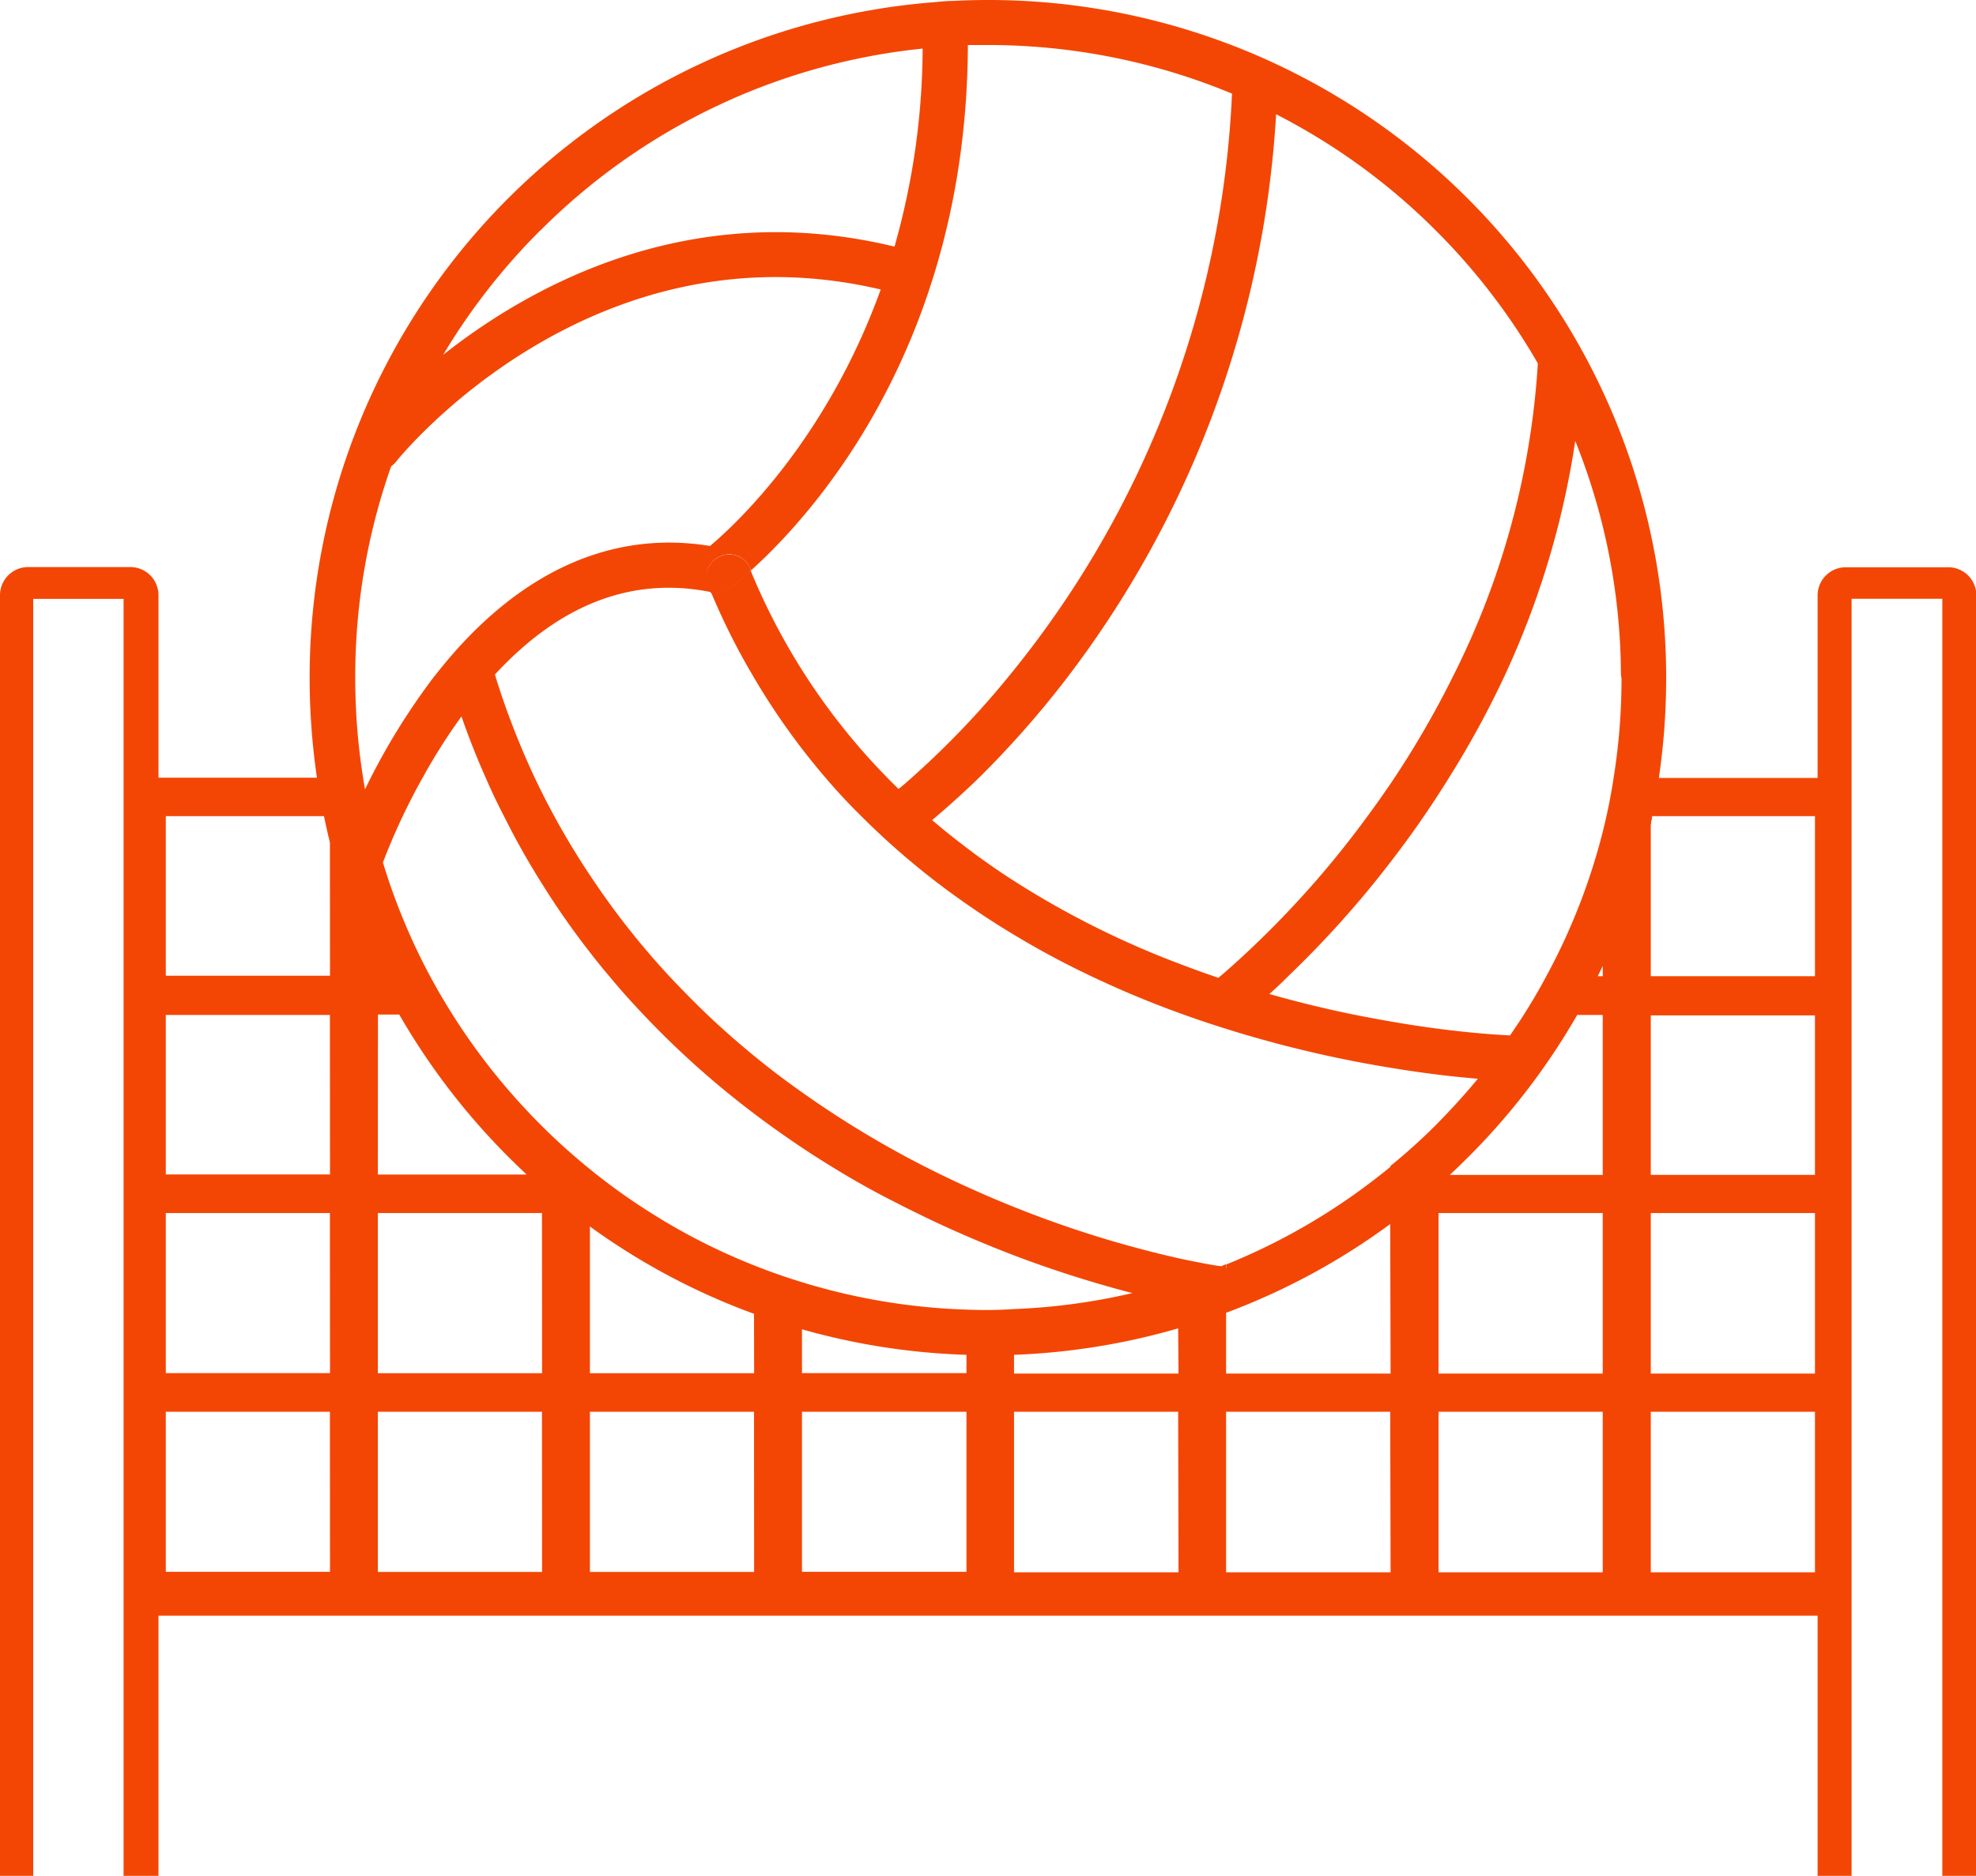 <svg xmlns="http://www.w3.org/2000/svg" viewBox="0 0 210.59 199.96"><defs><style>.cls-1{fill:#f34605;}.cls-2{fill:none;}</style></defs><g id="Camada_2" data-name="Camada 2"><g id="Camada_5" data-name="Camada 5"><path class="cls-1" d="M130.13,135a2.11,2.11,0,0,1,.54.22v-.44ZM62.87,124.67v.52h.65C63.3,125,63.08,124.85,62.87,124.67ZM175.87,87v1c.07-.32.14-.64.2-1Z"/><path class="cls-1" d="M63.52,125.19h-.65v-.52C63.08,124.85,63.3,125,63.52,125.19Z"/><path class="cls-1" d="M176.07,87c-.06.33-.13.65-.2,1V87Z"/><line class="cls-2" x1="33.03" y1="72.03" x2="16.99" y2="72.03"/><line class="cls-2" x1="193.53" y1="72.03" x2="177.57" y2="72.03"/><path class="cls-1" d="M79.9,60.51a2.41,2.41,0,0,0-4.46,1.81c.11.28.23.55.35.83h0a2.41,2.41,0,0,0,1.91-.42c.18-.13,1-.76,2.3-1.91A3.09,3.09,0,0,1,79.9,60.51Zm0,0a2.41,2.41,0,0,0-4.46,1.81c.11.28.23.55.35.83h0a2.41,2.41,0,0,0,1.91-.42c.18-.13,1-.76,2.3-1.91A3.09,3.09,0,0,1,79.9,60.51Zm0,0a2.41,2.41,0,0,0-4.46,1.81c.11.28.23.55.35.83h0a2.41,2.41,0,0,0,1.91-.42c.18-.13,1-.76,2.3-1.91A3.09,3.09,0,0,1,79.9,60.51Zm0,0a2.41,2.41,0,0,0-4.46,1.81c.11.28.23.55.35.83h0a2.41,2.41,0,0,0,1.91-.42c.18-.13,1-.76,2.3-1.91A3.09,3.09,0,0,1,79.9,60.51Zm0,0a2.41,2.41,0,0,0-4.46,1.81c.11.28.23.55.35.83h0a2.41,2.41,0,0,0,1.91-.42c.18-.13,1-.76,2.3-1.91A3.09,3.09,0,0,1,79.9,60.51Zm0,0a2.41,2.41,0,0,0-4.46,1.81c.11.28.23.55.35.83h0a2.41,2.41,0,0,0,1.91-.42c.18-.13,1-.76,2.3-1.91A3.09,3.09,0,0,1,79.9,60.51Zm0,0a2.41,2.41,0,0,0-4.46,1.81c.11.28.23.55.35.83h0a2.41,2.41,0,0,0,1.91-.42c.18-.13,1-.76,2.3-1.91A3.09,3.09,0,0,1,79.9,60.51Zm0,0a2.41,2.41,0,0,0-4.46,1.81c.11.28.23.55.35.83h0a2.41,2.41,0,0,0,1.91-.42c.18-.13,1-.76,2.3-1.91A3.09,3.09,0,0,1,79.9,60.51Zm0,0a2.41,2.41,0,0,0-4.46,1.81c.11.28.23.55.35.83h0a2.41,2.41,0,0,0,1.91-.42c.18-.13,1-.76,2.3-1.91A3.09,3.09,0,0,1,79.9,60.51Zm0,0a2.41,2.41,0,0,0-4.46,1.81c.11.28.23.55.35.83h0a2.41,2.41,0,0,0,1.91-.42c.18-.13,1-.76,2.3-1.91A3.09,3.09,0,0,1,79.9,60.51Zm0,0a2.41,2.41,0,0,0-4.46,1.81c.11.28.23.55.35.83h0a2.41,2.41,0,0,0,1.91-.42c.18-.13,1-.76,2.3-1.91A3.09,3.09,0,0,1,79.9,60.51ZM52.74,71.94l-.08.09h.11ZM79.9,60.51a2.41,2.41,0,0,0-4.46,1.81c.11.28.23.55.35.83h0a2.41,2.41,0,0,0,1.91-.42c.18-.13,1-.76,2.3-1.91A3.09,3.09,0,0,1,79.9,60.51Zm0,0a2.41,2.41,0,0,0-4.46,1.81c.11.28.23.55.35.83h0a2.41,2.41,0,0,0,1.91-.42c.18-.13,1-.76,2.3-1.91A3.09,3.09,0,0,1,79.9,60.51ZM52.74,71.94l-.08.09h.11ZM79.9,60.51a2.41,2.41,0,0,0-4.46,1.81c.11.28.23.55.35.83h0a2.41,2.41,0,0,0,1.91-.42c.18-.13,1-.76,2.3-1.91A3.09,3.09,0,0,1,79.9,60.51Zm0,0a2.41,2.41,0,0,0-4.46,1.81c.11.28.23.55.35.83h0a2.41,2.41,0,0,0,1.91-.42c.18-.13,1-.76,2.3-1.91A3.09,3.09,0,0,1,79.9,60.51ZM52.74,71.94l-.08.09h.11ZM79.9,60.51a2.41,2.41,0,0,0-4.46,1.81c.11.28.23.55.35.83h0a2.41,2.41,0,0,0,1.91-.42c.18-.13,1-.76,2.3-1.91A3.09,3.09,0,0,1,79.9,60.51Zm0,0a2.41,2.41,0,0,0-4.46,1.81c.11.28.23.55.35.83h0a2.41,2.41,0,0,0,1.91-.42c.18-.13,1-.76,2.3-1.91A3.09,3.09,0,0,1,79.9,60.51ZM52.74,71.94l-.08.09h.11ZM79.9,60.51a2.41,2.41,0,0,0-4.46,1.81c.11.28.23.55.35.83h0a2.41,2.41,0,0,0,1.91-.42c.18-.13,1-.76,2.3-1.91A3.09,3.09,0,0,1,79.9,60.51Zm0,0a2.41,2.41,0,0,0-4.46,1.81c.11.28.23.55.35.83h0a2.41,2.41,0,0,0,1.91-.42c.18-.13,1-.76,2.3-1.91A3.09,3.09,0,0,1,79.9,60.51ZM52.74,71.94l-.08.09h.11ZM79.9,60.51a2.41,2.41,0,0,0-4.46,1.81c.11.28.23.55.35.83h0a2.41,2.41,0,0,0,1.91-.42c.18-.13,1-.76,2.3-1.91A3.09,3.09,0,0,1,79.9,60.51Zm0,0a2.41,2.41,0,0,0-4.46,1.81c.11.28.23.55.35.83h0a2.41,2.41,0,0,0,1.91-.42c.18-.13,1-.76,2.3-1.91A3.09,3.09,0,0,1,79.9,60.51ZM52.74,71.94l-.08.09h.11ZM79.9,60.51a2.41,2.41,0,0,0-4.46,1.81c.11.28.23.55.35.83h0a2.41,2.41,0,0,0,1.91-.42c.18-.13,1-.76,2.3-1.91A3.09,3.09,0,0,1,79.9,60.51Zm0,0a2.41,2.41,0,0,0-4.46,1.81c.11.28.23.55.35.83h0a2.41,2.41,0,0,0,1.91-.42c.18-.13,1-.76,2.3-1.91A3.09,3.09,0,0,1,79.9,60.51ZM52.74,71.94l-.08.09h.11ZM79.9,60.51a2.41,2.41,0,0,0-4.46,1.81c.11.28.23.55.35.83h0a2.41,2.41,0,0,0,1.91-.42c.18-.13,1-.76,2.3-1.91A3.09,3.09,0,0,1,79.9,60.51Zm0,0a2.41,2.41,0,0,0-4.46,1.81c.11.28.23.55.35.83h0a2.41,2.41,0,0,0,1.91-.42c.18-.13,1-.76,2.3-1.91A3.09,3.09,0,0,1,79.9,60.51ZM52.74,71.94l-.08.09h.11ZM79.9,60.51a2.41,2.41,0,0,0-4.46,1.81c.11.28.23.55.35.83h0a2.41,2.41,0,0,0,1.91-.42c.18-.13,1-.76,2.3-1.91A3.09,3.09,0,0,1,79.9,60.51Zm0,0a2.41,2.41,0,0,0-4.46,1.81c.11.28.23.55.35.83h0a2.41,2.41,0,0,0,1.91-.42c.18-.13,1-.76,2.3-1.91A3.09,3.09,0,0,1,79.9,60.51ZM52.74,71.94l-.08.09h.11ZM79.9,60.51a2.41,2.41,0,0,0-4.46,1.81c.11.28.23.55.35.83h0a2.41,2.41,0,0,0,1.91-.42c.18-.13,1-.76,2.3-1.91A3.09,3.09,0,0,1,79.9,60.51Zm0,0a2.41,2.41,0,0,0-4.46,1.81c.11.28.23.55.35.83h0a2.41,2.41,0,0,0,1.91-.42c.18-.13,1-.76,2.3-1.91A3.09,3.09,0,0,1,79.9,60.51ZM52.74,71.94l-.08.09h.11ZM79.9,60.51a2.41,2.41,0,0,0-4.46,1.81c.11.28.23.55.35.83h0a2.41,2.41,0,0,0,1.91-.42c.18-.13,1-.76,2.3-1.91A3.09,3.09,0,0,1,79.9,60.51Zm0,0a2.41,2.41,0,0,0-4.46,1.81c.11.28.23.55.35.83h0a2.41,2.41,0,0,0,1.91-.42c.18-.13,1-.76,2.3-1.91A3.09,3.09,0,0,1,79.9,60.51ZM52.74,71.94l-.08.09h.11ZM79.9,60.51a2.41,2.41,0,0,0-4.46,1.81c.11.28.23.55.35.83h0a2.41,2.41,0,0,0,1.91-.42c.18-.13,1-.76,2.3-1.91A3.09,3.09,0,0,1,79.9,60.51Zm0,0a2.41,2.41,0,0,0-4.46,1.81c.11.28.23.55.35.83h0a2.41,2.41,0,0,0,1.91-.42c.18-.13,1-.76,2.3-1.91A3.09,3.09,0,0,1,79.9,60.51ZM52.74,71.94l-.08.09h.11ZM79.9,60.51a2.41,2.41,0,0,0-4.46,1.81c.11.28.23.55.35.83h0a2.41,2.41,0,0,0,1.91-.42c.18-.13,1-.76,2.3-1.91A3.09,3.09,0,0,1,79.9,60.51Zm0,0a2.41,2.41,0,0,0-4.46,1.81c.11.28.23.55.35.83h0a2.41,2.41,0,0,0,1.91-.42c.18-.13,1-.76,2.3-1.91A3.09,3.09,0,0,1,79.9,60.51ZM52.74,71.94l-.08.09h.11ZM79.9,60.51a2.41,2.41,0,0,0-4.46,1.81c.11.28.23.55.35.83h0a2.41,2.41,0,0,0,1.91-.42c.18-.13,1-.76,2.3-1.91A3.09,3.09,0,0,1,79.9,60.51Zm0,0a2.41,2.41,0,0,0-4.46,1.81c.11.28.23.55.35.83h0a2.41,2.41,0,0,0,1.91-.42c.18-.13,1-.76,2.3-1.91A3.09,3.09,0,0,1,79.9,60.51Zm0,0a2.41,2.41,0,0,0-4.46,1.81c.11.28.23.55.35.83h0a2.41,2.41,0,0,0,1.91-.42c.18-.13,1-.76,2.3-1.91A3.09,3.09,0,0,1,79.9,60.51ZM130.13,135a2.11,2.11,0,0,1,.54.22v-.44Zm-77.39-63-.08.09h.11Zm10.13,52.73v.52h.65C63.3,125,63.08,124.85,62.87,124.67Zm17-64.16a2.41,2.41,0,0,0-4.46,1.81c.11.28.23.55.35.83h0a2.41,2.41,0,0,0,1.91-.42c.18-.13,1-.76,2.3-1.91A3.09,3.09,0,0,1,79.9,60.51Zm0,0a2.41,2.41,0,0,0-4.46,1.81c.11.28.23.55.35.83h0a2.41,2.41,0,0,0,1.91-.42c.18-.13,1-.76,2.3-1.91A3.09,3.09,0,0,1,79.9,60.51ZM52.74,71.94l-.08.09h.11ZM79.9,60.51a2.41,2.41,0,0,0-4.46,1.81c.11.28.23.55.35.83h0a2.41,2.41,0,0,0,1.91-.42c.18-.13,1-.76,2.3-1.91A3.09,3.09,0,0,1,79.9,60.51Zm0,0a2.41,2.41,0,0,0-4.46,1.81c.11.28.23.55.35.83h0a2.41,2.41,0,0,0,1.91-.42c.18-.13,1-.76,2.3-1.91A3.09,3.09,0,0,1,79.9,60.51ZM52.74,71.94l-.08.09h.11ZM79.9,60.51a2.41,2.41,0,0,0-4.46,1.81c.11.28.23.55.35.83h0a2.41,2.41,0,0,0,1.91-.42c.18-.13,1-.76,2.3-1.91A3.09,3.09,0,0,1,79.9,60.51Zm0,0a2.41,2.41,0,0,0-4.46,1.81c.11.28.23.55.35.83h0a2.41,2.41,0,0,0,1.91-.42c.18-.13,1-.76,2.3-1.91A3.09,3.09,0,0,1,79.9,60.51ZM52.74,71.94l-.08.09h.11ZM79.9,60.51a2.41,2.41,0,0,0-4.46,1.81c.11.28.23.55.35.83h0a2.41,2.41,0,0,0,1.91-.42c.18-.13,1-.76,2.3-1.91A3.09,3.09,0,0,1,79.9,60.51Zm0,0a2.41,2.41,0,0,0-4.46,1.81c.11.28.23.55.35.83h0a2.41,2.41,0,0,0,1.91-.42c.18-.13,1-.76,2.3-1.91A3.09,3.09,0,0,1,79.9,60.51ZM52.74,71.94l-.08.09h.11ZM79.9,60.51a2.41,2.41,0,0,0-4.46,1.81c.11.28.23.55.35.83h0a2.41,2.41,0,0,0,1.91-.42c.18-.13,1-.76,2.3-1.91A3.09,3.09,0,0,1,79.9,60.51Zm0,0a2.41,2.41,0,0,0-4.46,1.81c.11.28.23.55.35.83h0a2.41,2.41,0,0,0,1.91-.42c.18-.13,1-.76,2.3-1.91A3.09,3.09,0,0,1,79.9,60.51ZM52.74,71.94l-.08.09h.11ZM79.9,60.51a2.41,2.41,0,0,0-4.46,1.81c.11.28.23.55.35.83h0a2.41,2.41,0,0,0,1.91-.42c.18-.13,1-.76,2.3-1.91A3.09,3.09,0,0,1,79.9,60.51Zm0,0a2.41,2.41,0,0,0-4.46,1.81c.11.28.23.55.35.83h0a2.41,2.41,0,0,0,1.91-.42c.18-.13,1-.76,2.3-1.91A3.09,3.09,0,0,1,79.9,60.51ZM52.74,71.94l-.08.09h.11ZM79.9,60.51a2.41,2.41,0,0,0-4.46,1.81c.11.28.23.55.35.83h0a2.41,2.41,0,0,0,1.91-.42c.18-.13,1-.76,2.3-1.91A3.09,3.09,0,0,1,79.9,60.51Zm0,0a2.41,2.41,0,0,0-4.46,1.81c.11.28.23.55.35.83h0a2.41,2.41,0,0,0,1.91-.42c.18-.13,1-.76,2.3-1.91A3.09,3.09,0,0,1,79.9,60.51ZM52.74,71.94l-.08.09h.11ZM79.9,60.51a2.41,2.41,0,0,0-4.46,1.81c.11.28.23.55.35.83h0a2.41,2.41,0,0,0,1.91-.42c.18-.13,1-.76,2.3-1.91A3.09,3.09,0,0,1,79.9,60.51Zm0,0a2.41,2.41,0,0,0-4.46,1.81c.11.28.23.55.35.83h0a2.41,2.41,0,0,0,1.91-.42c.18-.13,1-.76,2.3-1.91A3.09,3.09,0,0,1,79.9,60.51ZM52.74,71.94l-.08.09h.11ZM79.9,60.51a2.41,2.41,0,0,0-4.46,1.81c.11.28.23.55.35.83h0a2.41,2.41,0,0,0,1.91-.42c.18-.13,1-.76,2.3-1.91A3.09,3.09,0,0,1,79.9,60.51Zm0,0a2.41,2.41,0,0,0-4.46,1.81c.11.28.23.55.35.83h0a2.41,2.41,0,0,0,1.91-.42c.18-.13,1-.76,2.3-1.91A3.09,3.09,0,0,1,79.9,60.51ZM52.74,71.94l-.08.09h.11ZM79.9,60.51a2.41,2.41,0,0,0-4.46,1.81c.11.28.23.55.35.83h0a2.41,2.41,0,0,0,1.91-.42c.18-.13,1-.76,2.3-1.91A3.09,3.09,0,0,1,79.9,60.51Zm0,0a2.41,2.41,0,0,0-4.46,1.81c.11.28.23.55.35.83h0a2.41,2.41,0,0,0,1.91-.42c.18-.13,1-.76,2.3-1.91A3.09,3.09,0,0,1,79.9,60.51ZM52.74,71.94l-.08.09h.11ZM79.9,60.51a2.41,2.41,0,0,0-4.46,1.81c.11.28.23.55.35.83h0a2.41,2.41,0,0,0,1.91-.42c.18-.13,1-.76,2.3-1.91A3.09,3.09,0,0,1,79.9,60.51Zm0,0a2.41,2.41,0,0,0-4.46,1.81c.11.28.23.55.35.83h0a2.41,2.41,0,0,0,1.91-.42c.18-.13,1-.76,2.3-1.91A3.09,3.09,0,0,1,79.9,60.51ZM52.74,71.94l-.08.09h.11ZM79.9,60.51a2.41,2.41,0,0,0-4.46,1.81c.11.28.23.55.35.83h0a2.41,2.41,0,0,0,1.91-.42c.18-.13,1-.76,2.3-1.91A3.09,3.09,0,0,1,79.9,60.51Zm0,0a2.41,2.41,0,0,0-4.46,1.81c.11.28.23.55.35.83h0a2.41,2.41,0,0,0,1.91-.42c.18-.13,1-.76,2.3-1.91A3.09,3.09,0,0,1,79.9,60.51ZM52.74,71.94l-.08.09h.11ZM79.9,60.51a2.41,2.41,0,0,0-4.46,1.81c.11.28.23.55.35.83h0a2.41,2.41,0,0,0,1.91-.42c.18-.13,1-.76,2.3-1.91A3.09,3.09,0,0,1,79.9,60.51Zm0,0a2.41,2.41,0,0,0-4.46,1.81c.11.28.23.55.35.83h0a2.41,2.41,0,0,0,1.91-.42c.18-.13,1-.76,2.3-1.91A3.09,3.09,0,0,1,79.9,60.51ZM52.74,71.94l-.08.09h.11ZM79.9,60.51a2.41,2.41,0,0,0-4.46,1.81c.11.28.23.55.35.83h0a2.41,2.41,0,0,0,1.91-.42c.18-.13,1-.76,2.3-1.91A3.09,3.09,0,0,1,79.9,60.51Zm0,0a2.41,2.41,0,0,0-4.46,1.81c.11.28.23.55.35.83h0a2.41,2.41,0,0,0,1.91-.42c.18-.13,1-.76,2.3-1.91A3.09,3.09,0,0,1,79.9,60.51ZM52.74,71.94l-.08.09h.11ZM79.9,60.51a2.41,2.41,0,0,0-4.46,1.81c.11.28.23.55.35.83h0a2.41,2.41,0,0,0,1.91-.42c.18-.13,1-.76,2.3-1.91A3.09,3.09,0,0,1,79.9,60.51Zm0,0a2.41,2.41,0,0,0-4.46,1.81c.11.28.23.55.35.83h0a2.41,2.41,0,0,0,1.91-.42c.18-.13,1-.76,2.3-1.91A3.09,3.09,0,0,1,79.9,60.51Zm0,0a2.41,2.41,0,0,0-4.46,1.81c.11.28.23.55.35.83h0a2.41,2.41,0,0,0,1.91-.42c.18-.13,1-.76,2.3-1.91A3.09,3.09,0,0,1,79.9,60.51Zm0,0a2.41,2.41,0,0,0-4.46,1.81c.11.28.23.55.35.83h0a2.41,2.41,0,0,0,1.91-.42c.18-.13,1-.76,2.3-1.91A3.09,3.09,0,0,1,79.9,60.51Zm0,0a2.41,2.41,0,0,0-4.46,1.81c.11.28.23.55.35.83h0a2.41,2.41,0,0,0,1.91-.42c.18-.13,1-.76,2.3-1.91A3.09,3.09,0,0,1,79.9,60.51Zm0,0a2.41,2.41,0,0,0-4.46,1.81c.11.28.23.55.35.83h0a2.41,2.41,0,0,0,1.91-.42c.18-.13,1-.76,2.3-1.91A3.09,3.09,0,0,1,79.9,60.51Zm0,0a2.41,2.41,0,0,0-4.46,1.81c.11.28.23.55.35.83h0a2.41,2.41,0,0,0,1.91-.42c.18-.13,1-.76,2.3-1.91A3.09,3.09,0,0,1,79.9,60.51Zm0,0a2.41,2.41,0,0,0-4.46,1.81c.11.28.23.55.35.83h0a2.41,2.41,0,0,0,1.91-.42c.18-.13,1-.76,2.3-1.91A3.09,3.09,0,0,1,79.9,60.51Zm0,0a2.41,2.41,0,0,0-4.46,1.81c.11.28.23.55.35.83h0a2.41,2.41,0,0,0,1.91-.42c.18-.13,1-.76,2.3-1.91A3.09,3.09,0,0,1,79.9,60.51Zm0,0a2.41,2.41,0,0,0-4.46,1.81c.11.28.23.55.35.83h0a2.41,2.41,0,0,0,1.91-.42c.18-.13,1-.76,2.3-1.91A3.09,3.09,0,0,1,79.9,60.51Zm0,0a2.41,2.41,0,0,0-4.46,1.81c.11.28.23.55.35.83h0a2.41,2.41,0,0,0,1.91-.42c.18-.13,1-.76,2.3-1.91A3.09,3.09,0,0,1,79.9,60.51Z"/><path class="cls-1" d="M130.13,135a2.11,2.11,0,0,1,.54.22v-.44ZM62.87,124.67v.52h.65C63.3,125,63.08,124.85,62.87,124.67ZM175.87,87v1c.07-.32.14-.64.2-1Z"/><path class="cls-1" d="M80,60.83c-1.28,1.15-2.12,1.78-2.3,1.91a2.41,2.41,0,0,1-1.91.42h0c-.12-.28-.24-.55-.35-.83a2.41,2.41,0,0,1,4.46-1.81A3.09,3.09,0,0,0,80,60.83Z"/><path class="cls-1" d="M52.77,72h-.11l.08-.09Z"/><path class="cls-1" d="M80,60.83c-1.28,1.15-2.12,1.78-2.3,1.91a2.41,2.41,0,0,1-1.91.42h0c-.12-.28-.24-.55-.35-.83a2.41,2.41,0,0,1,4.46-1.81A3.09,3.09,0,0,0,80,60.83Z"/><path class="cls-1" d="M207.48,60.47H196.82a3,3,0,0,0-3.11,3V82.93H176.79a73,73,0,0,0,.78-10.7V72A72.23,72.23,0,0,0,101.52.1c-.64,0-1.27.07-1.91.13A72.19,72.19,0,0,0,33,72v.2a73,73,0,0,0,.78,10.7H16.89V63.45a3,3,0,0,0-3.11-3H3.11a3,3,0,0,0-3.11,3V200H3.54V63.84h9.63V200h3.72V172.23H193.71V200h3.62V63.83H207V200h3.63V63.45A3,3,0,0,0,207.48,60.47ZM153,24.55a67.89,67.89,0,0,1,10.89,14.18h0a.17.17,0,0,0,0,.07,85.43,85.43,0,0,1-9,33.22,99.78,99.78,0,0,1-6.28,10.9q-1.41,2.11-2.81,4a102.84,102.84,0,0,1-15.15,16.63l-.8.68h0c-1.42-.47-2.85-1-4.3-1.55a94.79,94.79,0,0,1-17.49-8.78c-1.73-1.11-3.44-2.3-5.11-3.58-1.22-.92-2.43-1.89-3.61-2.9l.59-.5c1.17-1,2.67-2.33,4.39-4A103.21,103.21,0,0,0,113.91,72,109.38,109.38,0,0,0,136,12.18,67.47,67.47,0,0,1,153,24.55Zm-95.39,0A67.15,67.15,0,0,1,98.33,5.18a78.16,78.16,0,0,1-3,21.11c-21.59-5.24-38.49,3.95-48.1,11.53A68.07,68.07,0,0,1,57.6,24.54Zm-22.44,143H17.67V150.49H35.16Zm0-21.18H17.67V129.31H35.16Zm0-21.18H17.67v-17H35.16Zm0-21.18H17.67V87H34.53c.19.94.4,1.87.63,2.8Zm3.73-19.86c-.07-.41-.14-.81-.2-1.22a67.84,67.84,0,0,1-.84-10.7V72a67.29,67.29,0,0,1,3.83-22.3,2.18,2.18,0,0,0,.52-.49c.2-.26,20.58-25.67,51.65-18.35-5.77,16-15.4,25-18.19,27.34-10.79-1.77-20.88,3-29.3,13.8-.26.32-.51.65-.76,1a71.17,71.17,0,0,0-6.1,9.91C39.29,83.35,39.09,83.76,38.89,84.15Zm1.38,24h2.27a72.84,72.84,0,0,0,11.65,15.19c.64.64,1.28,1.26,1.93,1.86H40.27Zm17.49,59.41H40.27V150.49H57.76Zm0-21.18H40.27V129.31H57.76Zm22.6,21.18H62.87V150.49H80.36Zm0-21.18H62.87V130.74a71.54,71.54,0,0,0,17.49,9.31ZM103,167.55H85.47V150.49H103Zm0-21.18H85.47V141.7A72.27,72.27,0,0,0,103,144.42Zm0-6.77a66.9,66.9,0,0,1-17.49-2.91c-1.72-.52-3.43-1.12-5.11-1.79a65.5,65.5,0,0,1-11-5.59,64.09,64.09,0,0,1-5.83-4.12h-.65v-.52a66.42,66.42,0,0,1-5.11-4.58l-.16-.16a67.87,67.87,0,0,1-9.43-11.79c-.85-1.35-1.66-2.73-2.41-4.13a66.61,66.61,0,0,1-5-12.07c.38-1,1.09-2.79,2.14-5,.59-1.23,1.28-2.6,2.07-4a62.72,62.72,0,0,1,4.16-6.57q1.18,3.4,2.6,6.57c.6,1.38,1.23,2.72,1.9,4a82.09,82.09,0,0,0,4.13,7.34,84.4,84.4,0,0,0,5.11,7.3c.63.82,1.28,1.62,1.95,2.41,1.19,1.44,2.41,2.81,3.67,4.13a94.75,94.75,0,0,0,11.87,10.62c1.71,1.3,3.42,2.5,5.11,3.63,1.5,1,3,1.93,4.45,2.8,1.87,1.11,3.7,2.12,5.47,3,.72.37,1.44.74,2.15,1.08,1.85.92,3.66,1.75,5.42,2.51s3.46,1.45,5.11,2.08a121.85,121.85,0,0,0,12.56,4,66.68,66.68,0,0,1-12.56,1.7C106.37,139.66,104.67,139.67,103,139.6Zm22.6,28H108.07V150.49h17.49Zm0-21.18H108.07v-2a72.33,72.33,0,0,0,17.49-2.82Zm22.6,21.18H130.67V150.49h17.49Zm0-21.18H130.67v-6.48a71.74,71.74,0,0,0,17.49-9.46Zm0-22.06c-.36.3-.72.6-1.09.88a66.76,66.76,0,0,1-16.4,9.54v.44a2.11,2.11,0,0,0-.54-.22h0a1.27,1.27,0,0,0-.28-.06c-.09,0-1.65-.24-4.28-.81a115.3,115.3,0,0,1-15.76-4.77c-3-1.15-6.2-2.51-9.51-4.12a104.93,104.93,0,0,1-14.82-8.77c-1.72-1.21-3.43-2.5-5.11-3.88s-3.37-2.85-5-4.4q-2.09-2-4.08-4.13a83.17,83.17,0,0,1-8.4-10.68A81.17,81.17,0,0,1,57,82.93,83.74,83.74,0,0,1,52.77,72h-.11l.08-.09c6.95-7.54,14.69-10.49,23.05-8.79-.12-.28-.24-.55-.35-.83a2.41,2.41,0,0,1,4.46-1.81,3.09,3.09,0,0,0,.14.32c6.27-5.64,23-23.73,23.11-56,.72,0,1.43,0,2.15,0a67.68,67.68,0,0,1,26,5.18,105.31,105.31,0,0,1-23.7,62,93.07,93.07,0,0,1-10.41,10.9c-.55.49-1,.89-1.43,1.22-.41-.4-.82-.8-1.22-1.22A69,69,0,0,1,80,60.83c-1.28,1.15-2.12,1.78-2.3,1.91a2.41,2.41,0,0,1-1.91.42h0A72.05,72.05,0,0,0,80.22,72,73.78,73.78,0,0,0,88,82.93q1.77,2.08,3.72,4A81.52,81.52,0,0,0,103,96.36q2.48,1.74,5.11,3.31,3.87,2.34,8.08,4.34a105.52,105.52,0,0,0,10.51,4.34c1.35.48,2.69.92,4,1.33a126,126,0,0,0,17.49,4.14c1.86.31,3.57.55,5.11.74s3,.33,4.2.43q-2,2.42-4.2,4.65l-.28.29A64.06,64.06,0,0,1,148.16,124.31Zm22.61,43.24h-17.5V150.49h17.5Zm0-21.18h-17.5V129.31h17.5Zm0-21.18h-16.3c.65-.6,1.29-1.22,1.93-1.86a72.5,72.5,0,0,0,11.65-15.19h2.72Zm0-21.18h-.53c.18-.36.36-.73.53-1.1Zm2-31.78a66.67,66.67,0,0,1-.85,10.7q-.43,2.83-1.13,5.61A66.25,66.25,0,0,1,164.83,104q-1.12,2.1-2.41,4.13c-.47.76-1,1.5-1.48,2.24-1.36-.06-4.05-.24-7.67-.71-1.55-.2-3.26-.46-5.11-.78-1.26-.22-2.59-.47-4-.75-2.77-.57-5.75-1.28-8.88-2.17.63-.56,1.34-1.22,2.11-2a106.86,106.86,0,0,0,10.75-12,105,105,0,0,0,6.33-9.13A99.57,99.57,0,0,0,160.37,72a91.3,91.3,0,0,0,7.51-25,67.42,67.42,0,0,1,4.87,25Zm20.62,95.32h-17.5V150.49h17.5Zm0-21.18h-17.5V129.31h17.5Zm0-21.18h-17.5v-17h17.5Zm0-21.18h-17.5V87h17.5Z"/></g></g></svg>